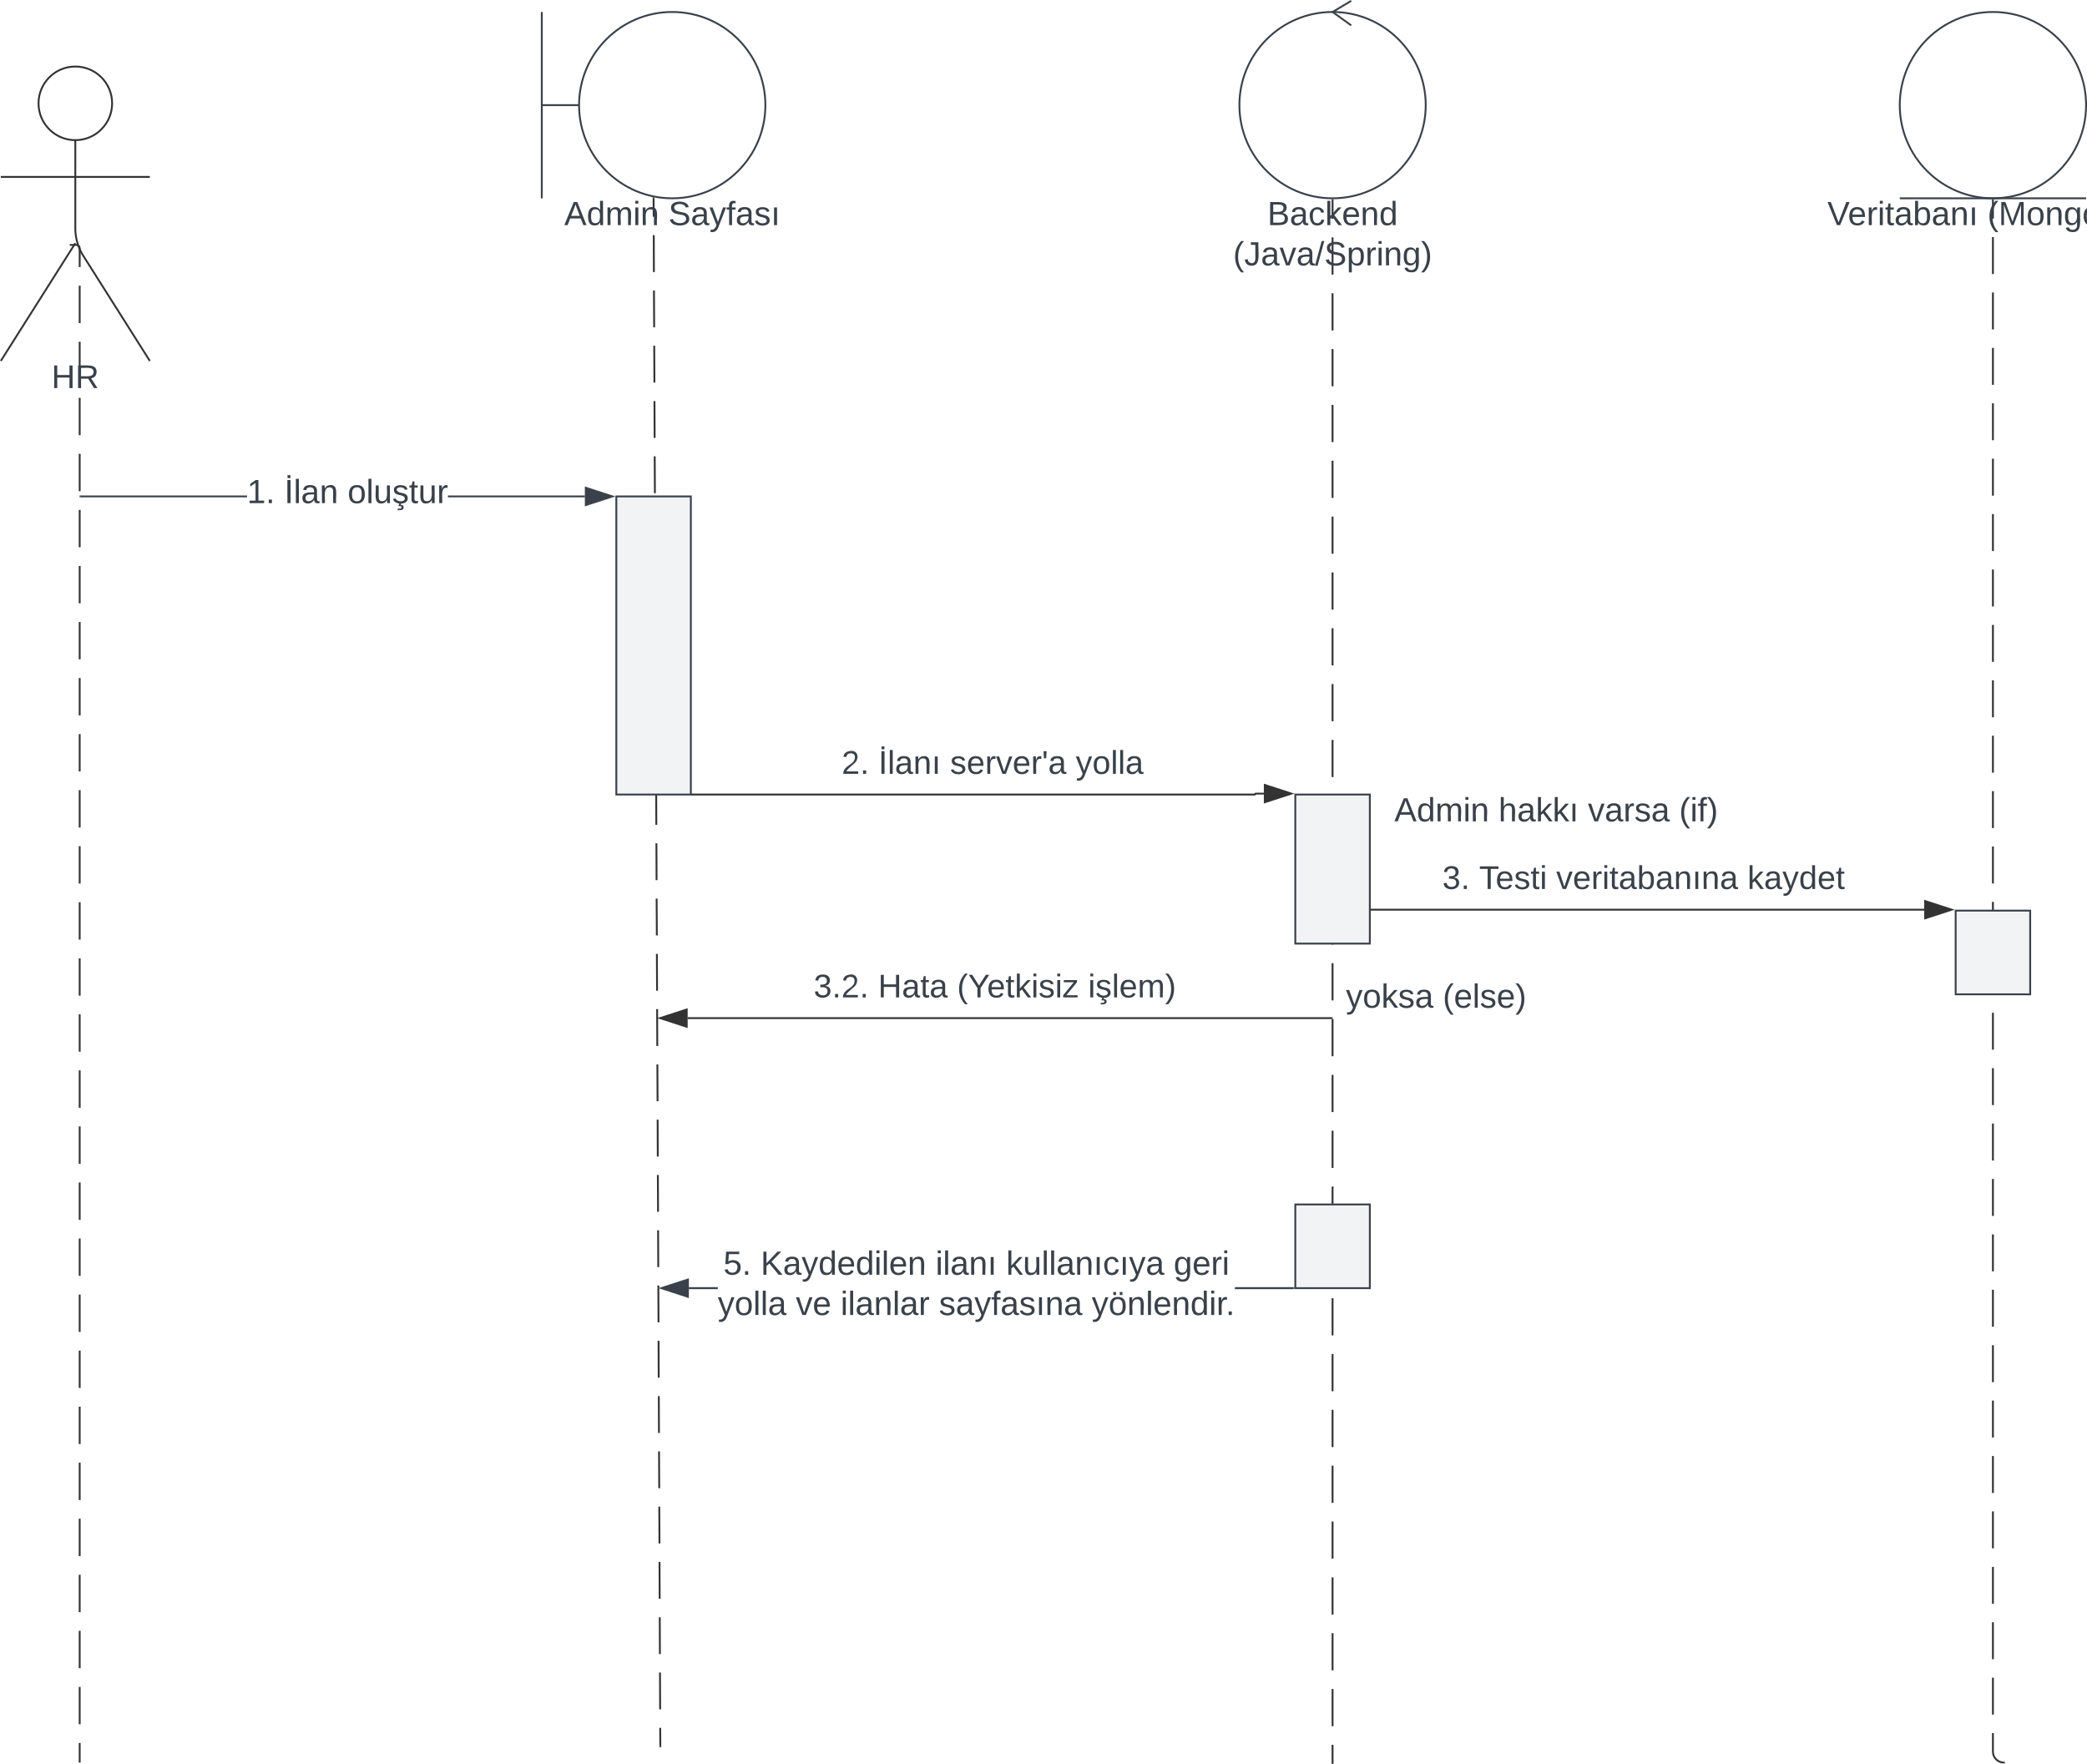 <svg xmlns="http://www.w3.org/2000/svg" xmlns:xlink="http://www.w3.org/1999/xlink" xmlns:lucid="lucid" width="1120.14" height="946.92"><g transform="translate(-689.203 -3573.571)" lucid:page-tab-id="0_0"><path d="M500 1000h1500v4000H500z" fill="#fff"/><path d="M730.13 3705.02l.28.03.3.06.26.12.24.15.22.2.2.2.14.25.1.27.08.27.02.28v10.03m0 10.03v20.06m0 10.03v20.05m0 10.02v20.06m0 10.02v20.06m0 10.04v20.05m0 10.02v20.05m0 10.03v20.05m0 10.03v20.05m0 10.03v20.06m0 10.02v20.06m0 10.02v20.06m0 10.03v20.06m0 10.03v20.04m0 10.03v20.05m0 10.03v20.05m0 10.03v20.06m0 10v20.07m0 10.02v20.05m0 10.03v20.05m0 10.03v20.05m0 10.04v20.05m0 10.02v20.06m0 10.02v20.06m0 10.02v20.06m0 10.02v20.06m0 10.03V4499m0 10.03v10.03M730.14 3705.02h-3.5M731.96 4519.04v.52M1040 3680l.05 9.9m.04 9.9l.07 19.77m.04 9.9l.1 19.77m.04 9.9l.1 19.77m.03 9.9l.1 19.78m.03 9.9l.1 19.77m.03 9.9l.08 19.77m.06 9.9l.08 19.77m.04 9.88l.1 19.78m.03 9.9l.1 19.77m.04 9.9l.1 19.77m.03 9.9l.08 19.77m.05 9.9l.08 19.78m.04 9.9l.1 19.77m.03 9.9l.1 19.77m.03 9.88l.08 19.78m.05 9.9l.1 19.77m.04 9.9l.08 19.77m.04 9.9l.1 19.77m.03 9.9l.08 19.77m.04 9.9l.1 19.77m.03 9.9l.08 19.78m.05 9.9l.08 19.77m.04 9.9l.1 19.77m.03 9.9l.1 19.77m.03 9.88l.08 19.78m.05 9.9l.07 19.77m.05 9.9l.08 19.78m.04 9.9l.05 9.9" stroke="#333" fill="none"/><path d="M1039.9 3679.5l.57.08v.44h-.94v-.63z" stroke="#333" stroke-width=".05" fill="#333"/><path d="M1043.6 4510.77v.52M1404.42 3681v10m0 9.98v19.97m0 10v19.97m0 9.98v19.98m0 10v19.96m0 10v19.97m0 10v19.97m0 10v19.97m0 9.98v19.98m0 10v19.96m0 10v19.97m0 10v19.96m0 9.98v19.98m0 9.98v19.98m0 10v19.96m0 10v19.97m0 10v19.96m0 10v19.98m0 9.98v19.98m0 10v19.96m0 10v19.97m0 9.98v19.98m0 10v19.97m0 9.98v19.98m0 10v19.96m0 10v19.97m0 9.97v19.98m0 10V4500m0 9.98v10" stroke="#333" fill="none"/><path d="M1404.42 3680.5l.48-.02v.53h-.95v-.52z" stroke="#333" stroke-width=".05" fill="#333"/><path d="M1404.42 4519.98v.5M1758.85 3681v9.9m0 9.92v19.83m0 9.9v19.84m0 9.9v19.82m0 9.92v19.82m0 9.9v19.84m0 9.9v19.84m0 9.9v19.83m0 9.92v19.8m0 9.92v19.83m0 9.9v19.84m0 9.9v19.82m0 9.9v19.84m0 9.9v19.84m0 9.9v19.83m0 9.92v19.82m0 9.9v19.84m0 9.92v19.83m0 9.9v19.83m0 9.92v19.82m0 9.9v19.84m0 9.9v19.84m0 9.9v19.83m0 9.9v19.84m0 9.9v19.84m0 9.92v19.82m0 9.92v19.82m0 9.9v19.84m0 9.9v9.92l.07.93.2.9.37.86.47.8.6.7.7.6.8.48.86.37.9.2.93.1" stroke="#333" fill="none"/><path d="M1758.83 3680.5h.49v.5h-.95v-.5z" stroke="#333" stroke-width=".05" fill="#333"/><path d="M1764.74 4519.56h.52" stroke="#333" fill="none"/><path d="M749.38 3629.04c0 10.9-8.85 19.75-19.75 19.75s-19.75-8.86-19.75-19.76c0-10.9 8.84-19.75 19.75-19.75 10.9 0 19.75 8.83 19.75 19.74z" stroke="#333" fill="#fff"/><path d="M729.63 3648.8v47.3a27.6 27.6 0 0 0 4.27 14.75l35.73 56.44m-40-63.2l-40 63.2m0-98.76h80" stroke="#333" fill="none"/><path d="M689.63 3617.3a8 8 0 0 1 8-8h64a8 8 0 0 1 8 8v164a8 8 0 0 1-8 8h-64a8 8 0 0 1-8-8z" fill="none"/><use xlink:href="#a" transform="matrix(1,0,0,1,609.625,3767.287) translate(107.21 14.556)"/><path d="M1060.5 4000h302.17a.25.25 0 0 0 .25-.25.25.25 0 0 1 .25-.25h4.37M1060.5 4000h-.5" stroke="#333" fill="none"/><path d="M1382.3 3999.5l-14.26 4.64v-9.28z" stroke="#333" fill="#333"/><use xlink:href="#b" transform="matrix(1,0,0,1,1140.908,3974.667) translate(0.005 14.222)"/><use xlink:href="#c" transform="matrix(1,0,0,1,1140.908,3974.667) translate(19.758 14.222)"/><use xlink:href="#d" transform="matrix(1,0,0,1,1140.908,3974.667) translate(58.227 14.222)"/><use xlink:href="#e" transform="matrix(1,0,0,1,1140.908,3974.667) translate(125.684 14.222)"/><path d="M1100 3630c0 27.6-22.4 50-50 50s-50-22.4-50-50 22.4-50 50-50 50 22.4 50 50z" stroke="#3a414a" fill="#fff"/><path d="M980 3580v100m0-50h20" stroke="#3a414a" fill="none"/><use xlink:href="#f" transform="matrix(1,0,0,1,960,3680) translate(32.05 14.4)"/><use xlink:href="#g" transform="matrix(1,0,0,1,960,3680) translate(87.95 14.4)"/><path d="M1454.42 3630c0 27.6-22.38 50-50 50-27.6 0-50-22.4-50-50s22.4-50 50-50c27.62 0 50 22.4 50 50z" stroke="#3a414a" fill="#fff"/><path d="M1414.42 3574l-10 6 10 7.2" stroke="#3a414a" fill="none"/><use xlink:href="#h" transform="matrix(1,0,0,1,1314.422,3680) translate(55 14.4)"/><use xlink:href="#i" transform="matrix(1,0,0,1,1314.422,3680) translate(36.6 36)"/><path d="M1758.85 3680c-27.62 0-50-22.4-50-50s22.38-50 50-50c27.6 0 50 22.4 50 50s-22.4 50-50 50z" stroke="#3a414a" fill="#fff"/><path d="M1708.85 3680h100" stroke="#3a414a" fill="none"/><use xlink:href="#j" transform="matrix(1,0,0,1,1668.845,3680) translate(1.15 14.4)"/><use xlink:href="#k" transform="matrix(1,0,0,1,1668.845,3680) translate(87.05 14.4)"/><path d="M1404.92 4061.8h317.04M1404.93 4061.8h-.5" stroke="#333" fill="none"/><path d="M1736.73 4061.8l-14.27 4.63v-9.26z" stroke="#333" fill="#333"/><use xlink:href="#l" transform="matrix(1,0,0,1,1463.334,4036.467) translate(0.005 14.222)"/><use xlink:href="#m" transform="matrix(1,0,0,1,1463.334,4036.467) translate(19.758 14.222)"/><use xlink:href="#n" transform="matrix(1,0,0,1,1463.334,4036.467) translate(61.141 14.222)"/><use xlink:href="#o" transform="matrix(1,0,0,1,1463.334,4036.467) translate(163.758 14.222)"/><path d="M1424.42 4008a8 8 0 0 1 8-8h184a8 8 0 0 1 8 8v4a8 8 0 0 1-8 8h-184a8 8 0 0 1-8-8z" fill="none"/><use xlink:href="#p" transform="matrix(1,0,0,1,1424.422,4000) translate(13.15 14.4)"/><use xlink:href="#q" transform="matrix(1,0,0,1,1424.422,4000) translate(69.05 14.4)"/><use xlink:href="#r" transform="matrix(1,0,0,1,1424.422,4000) translate(117.05 14.4)"/><use xlink:href="#s" transform="matrix(1,0,0,1,1424.422,4000) translate(166 14.4)"/><path d="M1058.28 4120h345.64" stroke="#333" fill="none"/><path d="M1043.52 4120l14.26-4.64v9.28z" stroke="#333" fill="#333"/><path d="M1403.9 4120h.52" stroke="#333" fill="none"/><use xlink:href="#t" transform="matrix(1,0,0,1,1125.902,4094.667) translate(0.005 14.222)"/><use xlink:href="#u" transform="matrix(1,0,0,1,1125.902,4094.667) translate(34.573 14.222)"/><use xlink:href="#v" transform="matrix(1,0,0,1,1125.902,4094.667) translate(76.993 14.222)"/><use xlink:href="#w" transform="matrix(1,0,0,1,1125.902,4094.667) translate(147.314 14.222)"/><path d="M1400 4108a8 8 0 0 1 8-8h104a8 8 0 0 1 8 8v4a8 8 0 0 1-8 8h-104a8 8 0 0 1-8-8z" fill="none"/><use xlink:href="#x" transform="matrix(1,0,0,1,1400,4100) translate(11.575 14.4)"/><use xlink:href="#y" transform="matrix(1,0,0,1,1400,4100) translate(63.575 14.4)"/><path d="M1020 3840h40v160h-40zM1384.42 4000h40v80h-40zM1738.85 4062.3h40v44.93h-40zM1384.42 4220h40v44.93h-40z" stroke="#3a414a" fill="#f2f3f5"/><path d="M1074.45 4265.4h-15.54v-.95h15.55zm308.97 0H1352v-.95h31.42z" stroke="#3a414a" stroke-width=".05" fill="#3a414a"/><path d="M1383.92 4265.4h-.5v-.95h.5z" fill="#3a414a"/><path stroke="#3a414a" stroke-width=".05" fill="#3a414a"/><path d="M1058.4 4269.56l-14.26-4.63 14.27-4.64z" fill="#3a414a"/><path d="M1058.88 4270.22l-16.27-5.3 16.3-5.28zm-13.2-5.3l12.25 4v-7.97z" stroke="#3a414a" stroke-width=".05" fill="#3a414a"/><g><use xlink:href="#z" transform="matrix(1,0,0,1,1074.449,4243.328) translate(2.98 14.4)"/><use xlink:href="#A" transform="matrix(1,0,0,1,1074.449,4243.328) translate(22.98 14.4)"/><use xlink:href="#B" transform="matrix(1,0,0,1,1074.449,4243.328) translate(116.88 14.4)"/><use xlink:href="#C" transform="matrix(1,0,0,1,1074.449,4243.328) translate(154.78 14.4)"/><use xlink:href="#D" transform="matrix(1,0,0,1,1074.449,4243.328) translate(244.68 14.4)"/><use xlink:href="#E" transform="matrix(1,0,0,1,1074.449,4243.328) translate(0.005 36)"/><use xlink:href="#F" transform="matrix(1,0,0,1,1074.449,4243.328) translate(41.905 36)"/><use xlink:href="#G" transform="matrix(1,0,0,1,1074.449,4243.328) translate(65.905 36)"/><use xlink:href="#H" transform="matrix(1,0,0,1,1074.449,4243.328) translate(118.705 36)"/><use xlink:href="#I" transform="matrix(1,0,0,1,1074.449,4243.328) translate(200.705 36)"/></g><path d="M821.8 3840.47h-89.34v-.94h89.34zm181.32 0h-73.47v-.94h73.47z" stroke="#3a414a" stroke-width=".05" fill="#3a414a"/><path d="M732.47 3840.47h-.5v-.94h.5z" stroke="#3a414a" stroke-width=".05" fill="#3a414a"/><path d="M1017.88 3840l-14.26 4.64v-9.28z" fill="#3a414a"/><path d="M1019.42 3840l-16.28 5.3v-10.6zm-15.33 3.98l12.24-3.98-12.25-3.98z" stroke="#3a414a" stroke-width=".05" fill="#3a414a"/><g><use xlink:href="#J" transform="matrix(1,0,0,1,821.804,3829.2) translate(0 14.4)"/><use xlink:href="#K" transform="matrix(1,0,0,1,821.804,3829.2) translate(20 14.4)"/><use xlink:href="#L" transform="matrix(1,0,0,1,821.804,3829.2) translate(53.95 14.4)"/></g><defs><path fill="#3a414a" d="M197 0v-115H63V0H30v-248h33v105h134v-105h34V0h-34" id="M"/><path fill="#3a414a" d="M233-177c-1 41-23 64-60 70L243 0h-38l-65-103H63V0H30v-248c88 3 205-21 203 71zM63-129c60-2 137 13 137-47 0-61-80-42-137-45v92" id="N"/><g id="a"><use transform="matrix(0.049,0,0,0.049,0,0)" xlink:href="#M"/><use transform="matrix(0.049,0,0,0.049,12.79,0)" xlink:href="#N"/></g><path fill="#3a414a" d="M101-251c82-7 93 87 43 132L82-64C71-53 59-42 53-27h129V0H18c2-99 128-94 128-182 0-28-16-43-45-43s-46 15-49 41l-32-3c6-41 34-60 81-64" id="O"/><path fill="#3a414a" d="M33 0v-38h34V0H33" id="P"/><g id="b"><use transform="matrix(0.049,0,0,0.049,0,0)" xlink:href="#O"/><use transform="matrix(0.049,0,0,0.049,9.877,0)" xlink:href="#P"/></g><path fill="#3a414a" d="M33 0v-248h34V0H33zm1-269v-31h32v31H34" id="Q"/><path fill="#3a414a" d="M24 0v-261h32V0H24" id="R"/><path fill="#3a414a" d="M141-36C126-15 110 5 73 4 37 3 15-17 15-53c-1-64 63-63 125-63 3-35-9-54-41-54-24 1-41 7-42 31l-33-3c5-37 33-52 76-52 45 0 72 20 72 64v82c-1 20 7 32 28 27v20c-31 9-61-2-59-35zM48-53c0 20 12 33 32 33 41-3 63-29 60-74-43 2-92-5-92 41" id="S"/><path fill="#3a414a" d="M117-194c89-4 53 116 60 194h-32v-121c0-31-8-49-39-48C34-167 62-67 57 0H25l-1-190h30c1 10-1 24 2 32 11-22 29-35 61-36" id="T"/><path fill="#3a414a" d="M34 0v-190h32V0H34" id="U"/><g id="c"><use transform="matrix(0.049,0,0,0.049,0,0)" xlink:href="#Q"/><use transform="matrix(0.049,0,0,0.049,4.938,0)" xlink:href="#R"/><use transform="matrix(0.049,0,0,0.049,8.84,0)" xlink:href="#S"/><use transform="matrix(0.049,0,0,0.049,18.716,0)" xlink:href="#T"/><use transform="matrix(0.049,0,0,0.049,28.593,0)" xlink:href="#U"/></g><path fill="#3a414a" d="M135-143c-3-34-86-38-87 0 15 53 115 12 119 90S17 21 10-45l28-5c4 36 97 45 98 0-10-56-113-15-118-90-4-57 82-63 122-42 12 7 21 19 24 35" id="V"/><path fill="#3a414a" d="M100-194c63 0 86 42 84 106H49c0 40 14 67 53 68 26 1 43-12 49-29l28 8c-11 28-37 45-77 45C44 4 14-33 15-96c1-61 26-98 85-98zm52 81c6-60-76-77-97-28-3 7-6 17-6 28h103" id="W"/><path fill="#3a414a" d="M114-163C36-179 61-72 57 0H25l-1-190h30c1 12-1 29 2 39 6-27 23-49 58-41v29" id="X"/><path fill="#3a414a" d="M108 0H70L1-190h34L89-25l56-165h34" id="Y"/><path fill="#3a414a" d="M47-170H22l-4-78h33" id="Z"/><g id="d"><use transform="matrix(0.049,0,0,0.049,0,0)" xlink:href="#V"/><use transform="matrix(0.049,0,0,0.049,8.889,0)" xlink:href="#W"/><use transform="matrix(0.049,0,0,0.049,18.765,0)" xlink:href="#X"/><use transform="matrix(0.049,0,0,0.049,24.642,0)" xlink:href="#Y"/><use transform="matrix(0.049,0,0,0.049,33.531,0)" xlink:href="#W"/><use transform="matrix(0.049,0,0,0.049,43.407,0)" xlink:href="#X"/><use transform="matrix(0.049,0,0,0.049,49.284,0)" xlink:href="#Z"/><use transform="matrix(0.049,0,0,0.049,52.642,0)" xlink:href="#S"/></g><path fill="#3a414a" d="M179-190L93 31C79 59 56 82 12 73V49c39 6 53-20 64-50L1-190h34L92-34l54-156h33" id="aa"/><path fill="#3a414a" d="M100-194c62-1 85 37 85 99 1 63-27 99-86 99S16-35 15-95c0-66 28-99 85-99zM99-20c44 1 53-31 53-75 0-43-8-75-51-75s-53 32-53 75 10 74 51 75" id="ab"/><g id="e"><use transform="matrix(0.049,0,0,0.049,0,0)" xlink:href="#aa"/><use transform="matrix(0.049,0,0,0.049,8.889,0)" xlink:href="#ab"/><use transform="matrix(0.049,0,0,0.049,18.765,0)" xlink:href="#R"/><use transform="matrix(0.049,0,0,0.049,22.667,0)" xlink:href="#R"/><use transform="matrix(0.049,0,0,0.049,26.568,0)" xlink:href="#S"/></g><path fill="#3a414a" d="M205 0l-28-72H64L36 0H1l101-248h38L239 0h-34zm-38-99l-47-123c-12 45-31 82-46 123h93" id="ac"/><path fill="#3a414a" d="M85-194c31 0 48 13 60 33l-1-100h32l1 261h-30c-2-10 0-23-3-31C134-8 116 4 85 4 32 4 16-35 15-94c0-66 23-100 70-100zm9 24c-40 0-46 34-46 75 0 40 6 74 45 74 42 0 51-32 51-76 0-42-9-74-50-73" id="ad"/><path fill="#3a414a" d="M210-169c-67 3-38 105-44 169h-31v-121c0-29-5-50-35-48C34-165 62-65 56 0H25l-1-190h30c1 10-1 24 2 32 10-44 99-50 107 0 11-21 27-35 58-36 85-2 47 119 55 194h-31v-121c0-29-5-49-35-48" id="ae"/><path fill="#3a414a" d="M24-231v-30h32v30H24zM24 0v-190h32V0H24" id="af"/><g id="f"><use transform="matrix(0.05,0,0,0.05,0,0)" xlink:href="#ac"/><use transform="matrix(0.05,0,0,0.05,12,0)" xlink:href="#ad"/><use transform="matrix(0.05,0,0,0.05,22,0)" xlink:href="#ae"/><use transform="matrix(0.05,0,0,0.05,36.95,0)" xlink:href="#af"/><use transform="matrix(0.05,0,0,0.05,40.9,0)" xlink:href="#T"/></g><path fill="#3a414a" d="M185-189c-5-48-123-54-124 2 14 75 158 14 163 119 3 78-121 87-175 55-17-10-28-26-33-46l33-7c5 56 141 63 141-1 0-78-155-14-162-118-5-82 145-84 179-34 5 7 8 16 11 25" id="ag"/><path fill="#3a414a" d="M101-234c-31-9-42 10-38 44h38v23H63V0H32v-167H5v-23h27c-7-52 17-82 69-68v24" id="ah"/><g id="g"><use transform="matrix(0.05,0,0,0.05,0,0)" xlink:href="#ag"/><use transform="matrix(0.05,0,0,0.05,12,0)" xlink:href="#S"/><use transform="matrix(0.05,0,0,0.05,22,0)" xlink:href="#aa"/><use transform="matrix(0.05,0,0,0.05,31,0)" xlink:href="#ah"/><use transform="matrix(0.05,0,0,0.05,36,0)" xlink:href="#S"/><use transform="matrix(0.05,0,0,0.05,46,0)" xlink:href="#V"/><use transform="matrix(0.05,0,0,0.05,55,0)" xlink:href="#U"/></g><path fill="#3a414a" d="M160-131c35 5 61 23 61 61C221 17 115-2 30 0v-248c76 3 177-17 177 60 0 33-19 50-47 57zm-97-11c50-1 110 9 110-42 0-47-63-36-110-37v79zm0 115c55-2 124 14 124-45 0-56-70-42-124-44v89" id="ai"/><path fill="#3a414a" d="M96-169c-40 0-48 33-48 73s9 75 48 75c24 0 41-14 43-38l32 2c-6 37-31 61-74 61-59 0-76-41-82-99-10-93 101-131 147-64 4 7 5 14 7 22l-32 3c-4-21-16-35-41-35" id="aj"/><path fill="#3a414a" d="M143 0L79-87 56-68V0H24v-261h32v163l83-92h37l-77 82L181 0h-38" id="ak"/><g id="h"><use transform="matrix(0.05,0,0,0.05,0,0)" xlink:href="#ai"/><use transform="matrix(0.05,0,0,0.05,12,0)" xlink:href="#S"/><use transform="matrix(0.05,0,0,0.05,22,0)" xlink:href="#aj"/><use transform="matrix(0.05,0,0,0.05,31,0)" xlink:href="#ak"/><use transform="matrix(0.05,0,0,0.05,40,0)" xlink:href="#W"/><use transform="matrix(0.05,0,0,0.05,50,0)" xlink:href="#T"/><use transform="matrix(0.05,0,0,0.05,60,0)" xlink:href="#ad"/></g><path fill="#3a414a" d="M87 75C49 33 22-17 22-94c0-76 28-126 65-167h31c-38 41-64 92-64 168S80 34 118 75H87" id="al"/><path fill="#3a414a" d="M153-248C145-148 188 4 80 4 36 3 13-21 6-62l32-5c4 25 16 42 43 43 27 0 39-20 39-49v-147H72v-28h81" id="am"/><path fill="#3a414a" d="M0 4l72-265h28L28 4H0" id="an"/><path fill="#3a414a" d="M115-194c55 1 70 41 70 98S169 2 115 4C84 4 66-9 55-30l1 105H24l-1-265h31l2 30c10-21 28-34 59-34zm-8 174c40 0 45-34 45-75s-6-73-45-74c-42 0-51 32-51 76 0 43 10 73 51 73" id="ao"/><path fill="#3a414a" d="M177-190C167-65 218 103 67 71c-23-6-38-20-44-43l32-5c15 47 100 32 89-28v-30C133-14 115 1 83 1 29 1 15-40 15-95c0-56 16-97 71-98 29-1 48 16 59 35 1-10 0-23 2-32h30zM94-22c36 0 50-32 50-73 0-42-14-75-50-75-39 0-46 34-46 75s6 73 46 73" id="ap"/><path fill="#3a414a" d="M33-261c38 41 65 92 65 168S71 34 33 75H2C39 34 66-17 66-93S39-220 2-261h31" id="aq"/><g id="i"><use transform="matrix(0.05,0,0,0.05,0,0)" xlink:href="#al"/><use transform="matrix(0.05,0,0,0.05,5.95,0)" xlink:href="#am"/><use transform="matrix(0.05,0,0,0.05,14.95,0)" xlink:href="#S"/><use transform="matrix(0.05,0,0,0.05,24.95,0)" xlink:href="#Y"/><use transform="matrix(0.05,0,0,0.05,33.95,0)" xlink:href="#S"/><use transform="matrix(0.05,0,0,0.05,43.95,0)" xlink:href="#an"/><use transform="matrix(0.05,0,0,0.05,48.95,0)" xlink:href="#ag"/><use transform="matrix(0.05,0,0,0.05,60.95,0)" xlink:href="#ao"/><use transform="matrix(0.05,0,0,0.05,70.95,0)" xlink:href="#X"/><use transform="matrix(0.05,0,0,0.05,76.9,0)" xlink:href="#af"/><use transform="matrix(0.05,0,0,0.05,80.85,0)" xlink:href="#T"/><use transform="matrix(0.05,0,0,0.05,90.85,0)" xlink:href="#ap"/><use transform="matrix(0.05,0,0,0.05,100.85,0)" xlink:href="#aq"/></g><path fill="#3a414a" d="M137 0h-34L2-248h35l83 218 83-218h36" id="ar"/><path fill="#3a414a" d="M59-47c-2 24 18 29 38 22v24C64 9 27 4 27-40v-127H5v-23h24l9-43h21v43h35v23H59v120" id="as"/><path fill="#3a414a" d="M115-194c53 0 69 39 70 98 0 66-23 100-70 100C84 3 66-7 56-30L54 0H23l1-261h32v101c10-23 28-34 59-34zm-8 174c40 0 45-34 45-75 0-40-5-75-45-74-42 0-51 32-51 76 0 43 10 73 51 73" id="at"/><g id="j"><use transform="matrix(0.05,0,0,0.05,0,0)" xlink:href="#ar"/><use transform="matrix(0.05,0,0,0.05,11,0)" xlink:href="#W"/><use transform="matrix(0.05,0,0,0.05,21,0)" xlink:href="#X"/><use transform="matrix(0.05,0,0,0.05,26.95,0)" xlink:href="#af"/><use transform="matrix(0.05,0,0,0.05,30.9,0)" xlink:href="#as"/><use transform="matrix(0.05,0,0,0.05,35.9,0)" xlink:href="#S"/><use transform="matrix(0.05,0,0,0.05,45.9,0)" xlink:href="#at"/><use transform="matrix(0.05,0,0,0.05,55.9,0)" xlink:href="#S"/><use transform="matrix(0.05,0,0,0.05,65.9,0)" xlink:href="#T"/><use transform="matrix(0.05,0,0,0.05,75.9,0)" xlink:href="#U"/></g><path fill="#3a414a" d="M240 0l2-218c-23 76-54 145-80 218h-23L58-218 59 0H30v-248h44l77 211c21-75 51-140 76-211h43V0h-30" id="au"/><path fill="#3a414a" d="M30-248c118-7 216 8 213 122C240-48 200 0 122 0H30v-248zM63-27c89 8 146-16 146-99s-60-101-146-95v194" id="av"/><g id="k"><use transform="matrix(0.05,0,0,0.05,0,0)" xlink:href="#al"/><use transform="matrix(0.05,0,0,0.05,5.95,0)" xlink:href="#au"/><use transform="matrix(0.05,0,0,0.05,20.9,0)" xlink:href="#ab"/><use transform="matrix(0.05,0,0,0.05,30.9,0)" xlink:href="#T"/><use transform="matrix(0.05,0,0,0.05,40.9,0)" xlink:href="#ap"/><use transform="matrix(0.05,0,0,0.05,50.9,0)" xlink:href="#ab"/><use transform="matrix(0.05,0,0,0.05,60.9,0)" xlink:href="#av"/><use transform="matrix(0.05,0,0,0.05,73.85,0)" xlink:href="#ai"/><use transform="matrix(0.05,0,0,0.05,85.85,0)" xlink:href="#aq"/></g><path fill="#3a414a" d="M126-127c33 6 58 20 58 59 0 88-139 92-164 29-3-8-5-16-6-25l32-3c6 27 21 44 54 44 32 0 52-15 52-46 0-38-36-46-79-43v-28c39 1 72-4 72-42 0-27-17-43-46-43-28 0-47 15-49 41l-32-3c6-42 35-63 81-64 48-1 79 21 79 65 0 36-21 52-52 59" id="aw"/><g id="l"><use transform="matrix(0.049,0,0,0.049,0,0)" xlink:href="#aw"/><use transform="matrix(0.049,0,0,0.049,9.877,0)" xlink:href="#P"/></g><path fill="#3a414a" d="M127-220V0H93v-220H8v-28h204v28h-85" id="ax"/><g id="m"><use transform="matrix(0.049,0,0,0.049,0,0)" xlink:href="#ax"/><use transform="matrix(0.049,0,0,0.049,8.84,0)" xlink:href="#W"/><use transform="matrix(0.049,0,0,0.049,18.716,0)" xlink:href="#V"/><use transform="matrix(0.049,0,0,0.049,27.605,0)" xlink:href="#as"/><use transform="matrix(0.049,0,0,0.049,32.543,0)" xlink:href="#af"/></g><g id="n"><use transform="matrix(0.049,0,0,0.049,0,0)" xlink:href="#Y"/><use transform="matrix(0.049,0,0,0.049,8.889,0)" xlink:href="#W"/><use transform="matrix(0.049,0,0,0.049,18.765,0)" xlink:href="#X"/><use transform="matrix(0.049,0,0,0.049,24.642,0)" xlink:href="#af"/><use transform="matrix(0.049,0,0,0.049,28.543,0)" xlink:href="#as"/><use transform="matrix(0.049,0,0,0.049,33.481,0)" xlink:href="#S"/><use transform="matrix(0.049,0,0,0.049,43.358,0)" xlink:href="#at"/><use transform="matrix(0.049,0,0,0.049,53.235,0)" xlink:href="#S"/><use transform="matrix(0.049,0,0,0.049,63.111,0)" xlink:href="#T"/><use transform="matrix(0.049,0,0,0.049,72.988,0)" xlink:href="#U"/><use transform="matrix(0.049,0,0,0.049,77.926,0)" xlink:href="#T"/><use transform="matrix(0.049,0,0,0.049,87.802,0)" xlink:href="#S"/></g><g id="o"><use transform="matrix(0.049,0,0,0.049,0,0)" xlink:href="#ak"/><use transform="matrix(0.049,0,0,0.049,8.889,0)" xlink:href="#S"/><use transform="matrix(0.049,0,0,0.049,18.765,0)" xlink:href="#aa"/><use transform="matrix(0.049,0,0,0.049,27.654,0)" xlink:href="#ad"/><use transform="matrix(0.049,0,0,0.049,37.531,0)" xlink:href="#W"/><use transform="matrix(0.049,0,0,0.049,47.407,0)" xlink:href="#as"/></g><g id="p"><use transform="matrix(0.05,0,0,0.05,0,0)" xlink:href="#ac"/><use transform="matrix(0.05,0,0,0.05,12,0)" xlink:href="#ad"/><use transform="matrix(0.05,0,0,0.05,22,0)" xlink:href="#ae"/><use transform="matrix(0.05,0,0,0.05,36.95,0)" xlink:href="#af"/><use transform="matrix(0.05,0,0,0.05,40.9,0)" xlink:href="#T"/></g><path fill="#3a414a" d="M106-169C34-169 62-67 57 0H25v-261h32l-1 103c12-21 28-36 61-36 89 0 53 116 60 194h-32v-121c2-32-8-49-39-48" id="ay"/><g id="q"><use transform="matrix(0.05,0,0,0.05,0,0)" xlink:href="#ay"/><use transform="matrix(0.05,0,0,0.05,10,0)" xlink:href="#S"/><use transform="matrix(0.05,0,0,0.05,20,0)" xlink:href="#ak"/><use transform="matrix(0.05,0,0,0.05,29,0)" xlink:href="#ak"/><use transform="matrix(0.05,0,0,0.05,38,0)" xlink:href="#U"/></g><g id="r"><use transform="matrix(0.05,0,0,0.05,0,0)" xlink:href="#Y"/><use transform="matrix(0.05,0,0,0.05,9,0)" xlink:href="#S"/><use transform="matrix(0.05,0,0,0.05,19,0)" xlink:href="#X"/><use transform="matrix(0.05,0,0,0.05,24.95,0)" xlink:href="#V"/><use transform="matrix(0.05,0,0,0.05,33.95,0)" xlink:href="#S"/></g><g id="s"><use transform="matrix(0.05,0,0,0.05,0,0)" xlink:href="#al"/><use transform="matrix(0.05,0,0,0.05,5.95,0)" xlink:href="#af"/><use transform="matrix(0.05,0,0,0.05,9.9,0)" xlink:href="#ah"/><use transform="matrix(0.05,0,0,0.05,14.9,0)" xlink:href="#aq"/></g><g id="t"><use transform="matrix(0.049,0,0,0.049,0,0)" xlink:href="#aw"/><use transform="matrix(0.049,0,0,0.049,9.877,0)" xlink:href="#P"/><use transform="matrix(0.049,0,0,0.049,14.815,0)" xlink:href="#O"/><use transform="matrix(0.049,0,0,0.049,24.691,0)" xlink:href="#P"/></g><g id="u"><use transform="matrix(0.049,0,0,0.049,0,0)" xlink:href="#M"/><use transform="matrix(0.049,0,0,0.049,12.79,0)" xlink:href="#S"/><use transform="matrix(0.049,0,0,0.049,22.667,0)" xlink:href="#as"/><use transform="matrix(0.049,0,0,0.049,27.605,0)" xlink:href="#S"/></g><path fill="#3a414a" d="M137-103V0h-34v-103L8-248h37l75 118 75-118h37" id="az"/><path fill="#3a414a" d="M9 0v-24l116-142H16v-24h144v24L44-24h123V0H9" id="aA"/><g id="v"><use transform="matrix(0.049,0,0,0.049,0,0)" xlink:href="#al"/><use transform="matrix(0.049,0,0,0.049,5.877,0)" xlink:href="#az"/><use transform="matrix(0.049,0,0,0.049,16.099,0)" xlink:href="#W"/><use transform="matrix(0.049,0,0,0.049,25.975,0)" xlink:href="#as"/><use transform="matrix(0.049,0,0,0.049,30.914,0)" xlink:href="#ak"/><use transform="matrix(0.049,0,0,0.049,39.802,0)" xlink:href="#af"/><use transform="matrix(0.049,0,0,0.049,43.704,0)" xlink:href="#V"/><use transform="matrix(0.049,0,0,0.049,52.593,0)" xlink:href="#af"/><use transform="matrix(0.049,0,0,0.049,56.494,0)" xlink:href="#aA"/></g><path fill="#3a414a" d="M135-143c-3-34-86-38-87 0 15 53 115 12 119 90S17 21 10-45l28-5c4 36 97 45 98 0-10-56-113-15-118-90-4-57 82-63 122-42 12 7 21 19 24 35zM90 18c19-1 33 8 33 26 0 31-30 33-64 32V58c18 2 39 4 41-13 1-15-18-13-34-13L78 0h19" id="aB"/><g id="w"><use transform="matrix(0.049,0,0,0.049,0,0)" xlink:href="#af"/><use transform="matrix(0.049,0,0,0.049,3.901,0)" xlink:href="#aB"/><use transform="matrix(0.049,0,0,0.049,12.79,0)" xlink:href="#R"/><use transform="matrix(0.049,0,0,0.049,16.691,0)" xlink:href="#W"/><use transform="matrix(0.049,0,0,0.049,26.568,0)" xlink:href="#ae"/><use transform="matrix(0.049,0,0,0.049,41.333,0)" xlink:href="#aq"/></g><g id="x"><use transform="matrix(0.05,0,0,0.05,0,0)" xlink:href="#aa"/><use transform="matrix(0.05,0,0,0.05,9,0)" xlink:href="#ab"/><use transform="matrix(0.05,0,0,0.05,19,0)" xlink:href="#ak"/><use transform="matrix(0.05,0,0,0.05,28,0)" xlink:href="#V"/><use transform="matrix(0.05,0,0,0.05,37,0)" xlink:href="#S"/></g><g id="y"><use transform="matrix(0.05,0,0,0.05,0,0)" xlink:href="#al"/><use transform="matrix(0.05,0,0,0.05,5.95,0)" xlink:href="#W"/><use transform="matrix(0.05,0,0,0.05,15.95,0)" xlink:href="#R"/><use transform="matrix(0.05,0,0,0.05,19.9,0)" xlink:href="#V"/><use transform="matrix(0.05,0,0,0.05,28.9,0)" xlink:href="#W"/><use transform="matrix(0.05,0,0,0.05,38.9,0)" xlink:href="#aq"/></g><path fill="#3a414a" d="M54-142c48-35 137-8 131 61C196 18 31 33 14-55l32-4c7 23 22 37 52 37 35-1 51-22 54-58 4-55-73-65-99-34H22l8-134h141v27H59" id="aC"/><g id="z"><use transform="matrix(0.05,0,0,0.05,0,0)" xlink:href="#aC"/><use transform="matrix(0.05,0,0,0.05,10,0)" xlink:href="#P"/></g><path fill="#3a414a" d="M194 0L95-120 63-95V0H30v-248h33v124l119-124h40L117-140 236 0h-42" id="aD"/><g id="A"><use transform="matrix(0.05,0,0,0.05,0,0)" xlink:href="#aD"/><use transform="matrix(0.05,0,0,0.05,12,0)" xlink:href="#S"/><use transform="matrix(0.05,0,0,0.05,22,0)" xlink:href="#aa"/><use transform="matrix(0.05,0,0,0.05,31,0)" xlink:href="#ad"/><use transform="matrix(0.05,0,0,0.05,41,0)" xlink:href="#W"/><use transform="matrix(0.05,0,0,0.05,51,0)" xlink:href="#ad"/><use transform="matrix(0.05,0,0,0.05,61,0)" xlink:href="#af"/><use transform="matrix(0.05,0,0,0.05,64.95,0)" xlink:href="#R"/><use transform="matrix(0.05,0,0,0.05,68.9,0)" xlink:href="#W"/><use transform="matrix(0.05,0,0,0.05,78.9,0)" xlink:href="#T"/></g><g id="B"><use transform="matrix(0.05,0,0,0.05,0,0)" xlink:href="#af"/><use transform="matrix(0.05,0,0,0.05,3.95,0)" xlink:href="#R"/><use transform="matrix(0.05,0,0,0.05,7.9,0)" xlink:href="#S"/><use transform="matrix(0.05,0,0,0.05,17.9,0)" xlink:href="#T"/><use transform="matrix(0.05,0,0,0.05,27.9,0)" xlink:href="#U"/></g><path fill="#3a414a" d="M84 4C-5 8 30-112 23-190h32v120c0 31 7 50 39 49 72-2 45-101 50-169h31l1 190h-30c-1-10 1-25-2-33-11 22-28 36-60 37" id="aE"/><g id="C"><use transform="matrix(0.05,0,0,0.05,0,0)" xlink:href="#ak"/><use transform="matrix(0.05,0,0,0.05,9,0)" xlink:href="#aE"/><use transform="matrix(0.05,0,0,0.05,19,0)" xlink:href="#R"/><use transform="matrix(0.05,0,0,0.05,22.95,0)" xlink:href="#R"/><use transform="matrix(0.05,0,0,0.05,26.9,0)" xlink:href="#S"/><use transform="matrix(0.05,0,0,0.05,36.9,0)" xlink:href="#T"/><use transform="matrix(0.05,0,0,0.05,46.9,0)" xlink:href="#U"/><use transform="matrix(0.05,0,0,0.05,51.9,0)" xlink:href="#aj"/><use transform="matrix(0.05,0,0,0.05,60.9,0)" xlink:href="#U"/><use transform="matrix(0.05,0,0,0.05,65.9,0)" xlink:href="#aa"/><use transform="matrix(0.05,0,0,0.05,74.9,0)" xlink:href="#S"/></g><g id="D"><use transform="matrix(0.05,0,0,0.05,0,0)" xlink:href="#ap"/><use transform="matrix(0.05,0,0,0.05,10,0)" xlink:href="#W"/><use transform="matrix(0.05,0,0,0.05,20,0)" xlink:href="#X"/><use transform="matrix(0.05,0,0,0.05,25.95,0)" xlink:href="#af"/></g><g id="E"><use transform="matrix(0.05,0,0,0.05,0,0)" xlink:href="#aa"/><use transform="matrix(0.05,0,0,0.05,9,0)" xlink:href="#ab"/><use transform="matrix(0.05,0,0,0.05,19,0)" xlink:href="#R"/><use transform="matrix(0.05,0,0,0.05,22.95,0)" xlink:href="#R"/><use transform="matrix(0.05,0,0,0.05,26.9,0)" xlink:href="#S"/></g><g id="F"><use transform="matrix(0.05,0,0,0.05,0,0)" xlink:href="#Y"/><use transform="matrix(0.05,0,0,0.05,9,0)" xlink:href="#W"/></g><g id="G"><use transform="matrix(0.05,0,0,0.05,0,0)" xlink:href="#af"/><use transform="matrix(0.05,0,0,0.05,3.95,0)" xlink:href="#R"/><use transform="matrix(0.05,0,0,0.05,7.9,0)" xlink:href="#S"/><use transform="matrix(0.05,0,0,0.05,17.9,0)" xlink:href="#T"/><use transform="matrix(0.05,0,0,0.05,27.9,0)" xlink:href="#R"/><use transform="matrix(0.05,0,0,0.05,31.85,0)" xlink:href="#S"/><use transform="matrix(0.05,0,0,0.05,41.85,0)" xlink:href="#X"/></g><g id="H"><use transform="matrix(0.05,0,0,0.05,0,0)" xlink:href="#V"/><use transform="matrix(0.05,0,0,0.05,9,0)" xlink:href="#S"/><use transform="matrix(0.05,0,0,0.05,19,0)" xlink:href="#aa"/><use transform="matrix(0.05,0,0,0.05,28,0)" xlink:href="#ah"/><use transform="matrix(0.05,0,0,0.05,33,0)" xlink:href="#S"/><use transform="matrix(0.05,0,0,0.05,43,0)" xlink:href="#V"/><use transform="matrix(0.05,0,0,0.05,52,0)" xlink:href="#U"/><use transform="matrix(0.05,0,0,0.05,57,0)" xlink:href="#T"/><use transform="matrix(0.05,0,0,0.05,67,0)" xlink:href="#S"/></g><path fill="#3a414a" d="M100-194c62-1 85 37 85 99 1 63-27 99-86 99S16-35 15-95c0-66 28-99 85-99zM99-20c44 1 53-31 53-75 0-43-8-75-51-75s-53 32-53 75 10 74 51 75zm22-194v-33h29v33h-29zm-69 0v-33h29v33H52" id="aF"/><g id="I"><use transform="matrix(0.05,0,0,0.05,0,0)" xlink:href="#aa"/><use transform="matrix(0.05,0,0,0.05,9,0)" xlink:href="#aF"/><use transform="matrix(0.05,0,0,0.05,19,0)" xlink:href="#T"/><use transform="matrix(0.05,0,0,0.05,29,0)" xlink:href="#R"/><use transform="matrix(0.05,0,0,0.05,32.95,0)" xlink:href="#W"/><use transform="matrix(0.05,0,0,0.05,42.95,0)" xlink:href="#T"/><use transform="matrix(0.05,0,0,0.05,52.95,0)" xlink:href="#ad"/><use transform="matrix(0.05,0,0,0.05,62.95,0)" xlink:href="#af"/><use transform="matrix(0.05,0,0,0.05,66.9,0)" xlink:href="#X"/><use transform="matrix(0.05,0,0,0.05,71.85,0)" xlink:href="#P"/></g><path fill="#3a414a" d="M27 0v-27h64v-190l-56 39v-29l58-41h29v221h61V0H27" id="aG"/><g id="J"><use transform="matrix(0.05,0,0,0.05,0,0)" xlink:href="#aG"/><use transform="matrix(0.05,0,0,0.05,10,0)" xlink:href="#P"/></g><g id="K"><use transform="matrix(0.05,0,0,0.05,0,0)" xlink:href="#Q"/><use transform="matrix(0.05,0,0,0.05,5,0)" xlink:href="#R"/><use transform="matrix(0.05,0,0,0.05,8.95,0)" xlink:href="#S"/><use transform="matrix(0.05,0,0,0.05,18.95,0)" xlink:href="#T"/></g><g id="L"><use transform="matrix(0.05,0,0,0.05,0,0)" xlink:href="#ab"/><use transform="matrix(0.05,0,0,0.05,10,0)" xlink:href="#R"/><use transform="matrix(0.05,0,0,0.05,13.95,0)" xlink:href="#aE"/><use transform="matrix(0.05,0,0,0.05,23.95,0)" xlink:href="#aB"/><use transform="matrix(0.05,0,0,0.05,32.95,0)" xlink:href="#as"/><use transform="matrix(0.05,0,0,0.05,37.95,0)" xlink:href="#aE"/><use transform="matrix(0.05,0,0,0.05,47.95,0)" xlink:href="#X"/></g></defs></g></svg>